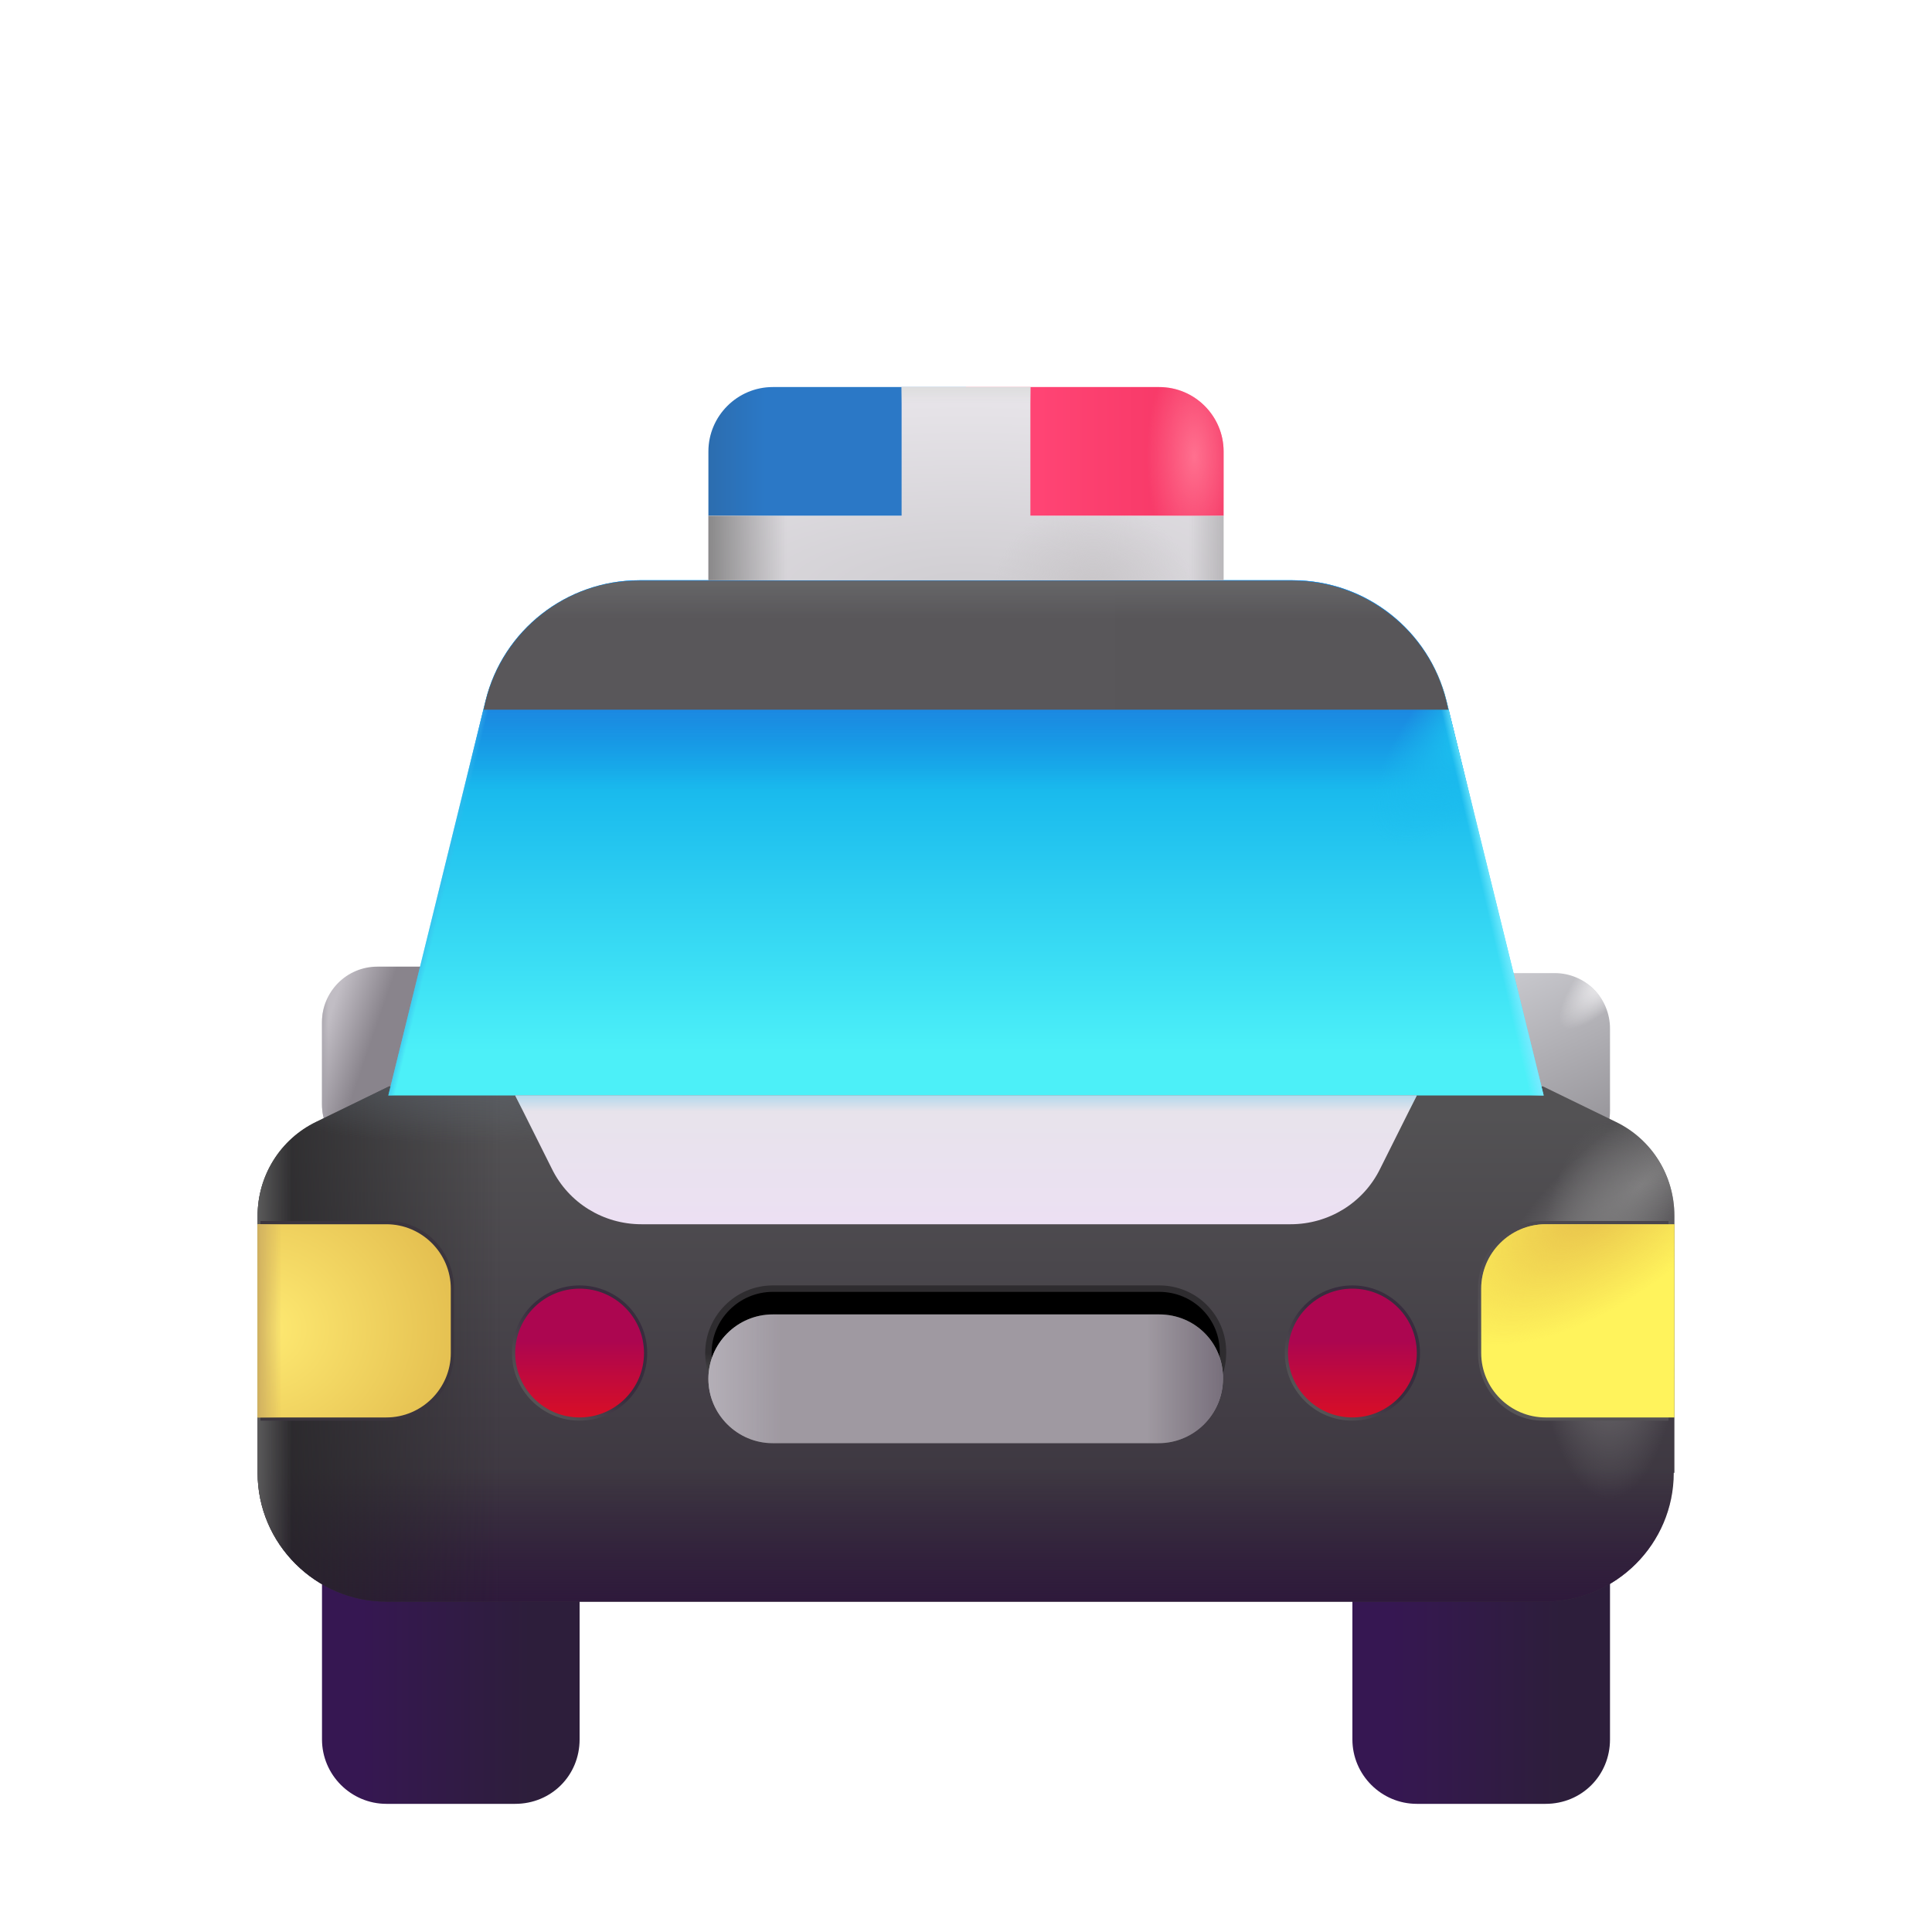 <svg viewBox="1 1 30 30" xmlns="http://www.w3.org/2000/svg">
<path d="M6.86 19.01H10.48V18.35C10.48 17.06 9.43 16.01 8.14 16.01H6.86C6.38 16.01 6 16.4 6 16.87V18.15C6 18.63 6.39 19.01 6.86 19.01Z" fill="url(#paint0_linear_18_10256)"/>
<path d="M6.86 19.01H10.48V18.35C10.48 17.06 9.43 16.01 8.14 16.01H6.86C6.38 16.01 6 16.4 6 16.87V18.15C6 18.63 6.39 19.01 6.86 19.01Z" fill="url(#paint1_linear_18_10256)"/>
<g filter="url(#filter0_i_18_10256)">
<path d="M9 29.01H7C6.45 29.01 6 28.56 6 28.01V25.01H10V28.01C10 28.57 9.56 29.01 9 29.01Z" fill="url(#paint2_linear_18_10256)"/>
</g>
<g filter="url(#filter1_i_18_10256)">
<path d="M25 29.01H23C22.45 29.01 22 28.56 22 28.01V25.01H26V28.01C26 28.57 25.56 29.01 25 29.01Z" fill="url(#paint3_linear_18_10256)"/>
</g>
<g filter="url(#filter2_i_18_10256)">
<path d="M25.13 19.01H21.52V18.35C21.52 17.06 22.57 16.01 23.86 16.01H25.14C25.62 16.01 26 16.4 26 16.87V18.15C26 18.63 25.61 19.01 25.13 19.01Z" fill="url(#paint4_linear_18_10256)"/>
<path d="M25.13 19.01H21.52V18.35C21.52 17.06 22.57 16.01 23.86 16.01H25.14C25.62 16.01 26 16.4 26 16.87V18.15C26 18.63 25.61 19.01 25.13 19.01Z" fill="url(#paint5_radial_18_10256)"/>
</g>
<g filter="url(#filter3_i_18_10256)">
<path d="M27 20.03C27 19.41 26.65 18.84 26.09 18.57L24.96 18.02H7.04L5.91 18.57C5.35 18.84 5 19.41 5 20.03V24.02C5 25.12 5.9 26.02 7 26.02H24.99C26.09 26.02 26.99 25.12 26.99 24.02H27V20.03Z" fill="url(#paint6_linear_18_10256)"/>
<path d="M27 20.03C27 19.41 26.65 18.84 26.09 18.57L24.96 18.02H7.04L5.91 18.57C5.35 18.84 5 19.41 5 20.03V24.02C5 25.12 5.9 26.02 7 26.02H24.99C26.09 26.02 26.99 25.12 26.99 24.02H27V20.03Z" fill="url(#paint7_linear_18_10256)"/>
<path d="M27 20.03C27 19.41 26.65 18.84 26.09 18.57L24.96 18.02H7.04L5.91 18.57C5.35 18.84 5 19.41 5 20.03V24.02C5 25.12 5.9 26.02 7 26.02H24.99C26.09 26.02 26.99 25.12 26.99 24.02H27V20.03Z" fill="url(#paint8_linear_18_10256)"/>
<path d="M27 20.03C27 19.41 26.65 18.84 26.09 18.57L24.96 18.02H7.04L5.91 18.57C5.35 18.84 5 19.41 5 20.03V24.02C5 25.12 5.9 26.02 7 26.02H24.99C26.09 26.02 26.99 25.12 26.99 24.02H27V20.03Z" fill="url(#paint9_linear_18_10256)"/>
<path d="M27 20.03C27 19.41 26.65 18.84 26.09 18.57L24.96 18.02H7.04L5.91 18.57C5.35 18.84 5 19.41 5 20.03V24.02C5 25.12 5.9 26.02 7 26.02H24.99C26.09 26.02 26.99 25.12 26.99 24.02H27V20.03Z" fill="url(#paint10_radial_18_10256)"/>
<path d="M27 20.03C27 19.41 26.65 18.84 26.09 18.57L24.96 18.02H7.04L5.91 18.57C5.35 18.84 5 19.41 5 20.03V24.02C5 25.12 5.9 26.02 7 26.02H24.99C26.09 26.02 26.99 25.12 26.99 24.02H27V20.03Z" fill="url(#paint11_radial_18_10256)"/>
<path d="M27 20.03C27 19.41 26.65 18.84 26.09 18.57L24.96 18.02H7.04L5.91 18.57C5.35 18.84 5 19.41 5 20.03V24.02C5 25.12 5.9 26.02 7 26.02H24.99C26.09 26.02 26.99 25.12 26.99 24.02H27V20.03Z" fill="url(#paint12_radial_18_10256)"/>
</g>
<g filter="url(#filter4_f_18_10256)">
<path d="M24 22.01C24 22.56 24.429 23.01 24.953 23.01H26.859V20.01H24.953C24.429 20.01 24 20.46 24 21.01V22.01Z" stroke="url(#paint13_linear_18_10256)" stroke-width="0.1"/>
</g>
<path d="M24 22.01C24 22.56 24.45 23.01 25 23.01H27V20.01H25C24.45 20.01 24 20.46 24 21.01V22.01Z" fill="#FFF35C"/>
<path d="M24 22.01C24 22.56 24.45 23.01 25 23.01H27V20.01H25C24.45 20.01 24 20.46 24 21.01V22.01Z" fill="url(#paint14_radial_18_10256)"/>
<g filter="url(#filter5_f_18_10256)">
<path d="M8 21.01C8 20.46 7.564 20.01 7.031 20.01H5.094V23.01H7.031C7.564 23.01 8 22.56 8 22.01V21.01Z" stroke="#3B353E" stroke-width="0.1"/>
</g>
<path d="M8 21.01C8 20.46 7.55 20.01 7 20.01H5V23.01H7C7.55 23.01 8 22.56 8 22.01V21.01Z" fill="url(#paint15_radial_18_10256)"/>
<path d="M8 21.01C8 20.46 7.55 20.01 7 20.01H5V23.01H7C7.55 23.01 8 22.56 8 22.01V21.01Z" fill="url(#paint16_linear_18_10256)"/>
<g filter="url(#filter6_f_18_10256)">
<path d="M19 21.01H18.67H18.24H13C12.45 21.01 12 21.46 12 22.01C12 22.56 12.45 23.01 13 23.01H18.14H18.66H18.99C19.54 23.01 19.99 22.56 19.99 22.01C20 21.46 19.56 21.01 19 21.01Z" stroke="url(#paint17_linear_18_10256)" stroke-width="0.1"/>
</g>
<g filter="url(#filter7_i_18_10256)">
<path d="M19 21.01H18.67H18.24H13C12.45 21.01 12 21.46 12 22.01C12 22.56 12.45 23.01 13 23.01H18.14H18.66H18.99C19.54 23.01 19.99 22.56 19.99 22.01C20 21.46 19.56 21.01 19 21.01Z" fill="#9F99A1"/>
<path d="M19 21.01H18.67H18.24H13C12.45 21.01 12 21.46 12 22.01C12 22.56 12.45 23.01 13 23.01H18.14H18.66H18.99C19.54 23.01 19.99 22.56 19.99 22.01C20 21.46 19.56 21.01 19 21.01Z" fill="url(#paint18_linear_18_10256)"/>
<path d="M19 21.01H18.67H18.24H13C12.45 21.01 12 21.46 12 22.01C12 22.56 12.45 23.01 13 23.01H18.14H18.66H18.99C19.54 23.01 19.99 22.56 19.99 22.01C20 21.46 19.56 21.01 19 21.01Z" fill="url(#paint19_linear_18_10256)"/>
</g>
<g filter="url(#filter8_f_18_10256)">
<path d="M10 23.01C10.552 23.01 11 22.562 11 22.01C11 21.458 10.552 21.01 10 21.01C9.448 21.01 9 21.458 9 22.01C9 22.562 9.448 23.01 10 23.01Z" stroke="url(#paint20_linear_18_10256)" stroke-width="0.1"/>
</g>
<path d="M10 23.01C10.552 23.01 11 22.562 11 22.01C11 21.458 10.552 21.01 10 21.01C9.448 21.01 9 21.458 9 22.01C9 22.562 9.448 23.01 10 23.01Z" fill="url(#paint21_linear_18_10256)"/>
<g filter="url(#filter9_f_18_10256)">
<path d="M22 23.01C22.552 23.01 23 22.562 23 22.01C23 21.458 22.552 21.01 22 21.01C21.448 21.01 21 21.458 21 22.01C21 22.562 21.448 23.01 22 23.01Z" stroke="url(#paint22_linear_18_10256)" stroke-width="0.1"/>
</g>
<path d="M22 23.01C22.552 23.01 23 22.562 23 22.01C23 21.458 22.552 21.01 22 21.01C21.448 21.01 21 21.458 21 22.01C21 22.562 21.448 23.01 22 23.01Z" fill="url(#paint23_linear_18_10256)"/>
<path d="M21.07 10.01H10.93C9.8 10.01 8.81 10.78 8.54 11.88L7.03 18.01H24.97L23.46 11.88C23.19 10.79 22.21 10.01 21.07 10.01Z" fill="url(#paint24_linear_18_10256)"/>
<path d="M21.07 10.01H10.93C9.8 10.01 8.81 10.78 8.54 11.88L7.03 18.01H24.97L23.46 11.88C23.19 10.79 22.21 10.01 21.07 10.01Z" fill="url(#paint25_linear_18_10256)"/>
<path d="M21.07 10.01H10.93C9.8 10.01 8.81 10.78 8.54 11.88L7.03 18.01H24.97L23.46 11.88C23.19 10.79 22.21 10.01 21.07 10.01Z" fill="url(#paint26_radial_18_10256)"/>
<path d="M21.07 10.01H10.93C9.8 10.01 8.81 10.78 8.54 11.88L7.03 18.01H24.97L23.46 11.88C23.19 10.79 22.21 10.01 21.07 10.01Z" fill="url(#paint27_linear_18_10256)"/>
<path d="M21.07 10.01H10.93C9.8 10.01 8.81 10.78 8.54 11.88L7.03 18.01H24.97L23.46 11.88C23.19 10.79 22.21 10.01 21.07 10.01Z" fill="url(#paint28_linear_18_10256)"/>
<g filter="url(#filter10_ii_18_10256)">
<path d="M8.54 11.89L8.51 12.02H23.49L23.46 11.89C23.19 10.79 22.2 10.02 21.07 10.02H10.93C9.8 10.01 8.81 10.79 8.54 11.89Z" fill="url(#paint29_linear_18_10256)"/>
<path d="M8.54 11.89L8.51 12.02H23.49L23.46 11.89C23.19 10.79 22.2 10.02 21.07 10.02H10.93C9.8 10.01 8.81 10.79 8.54 11.89Z" fill="url(#paint30_linear_18_10256)"/>
</g>
<path d="M13 7.01C12.45 7.01 12 7.46 12 8.01V9.01H13H14H16V8.01V7.01H13Z" fill="url(#paint31_linear_18_10256)"/>
<path d="M19 7.01C19.55 7.01 20 7.46 20 8.01V9.01H19H18H16V8.01V7.01H19Z" fill="url(#paint32_linear_18_10256)"/>
<path d="M19 7.01C19.55 7.01 20 7.46 20 8.01V9.01H19H18H16V8.01V7.01H19Z" fill="url(#paint33_radial_18_10256)"/>
<path d="M17 9.01V7.01H15V9.01H12V10.01H20V9.01H17Z" fill="url(#paint34_radial_18_10256)"/>
<path d="M17 9.01V7.01H15V9.01H12V10.01H20V9.01H17Z" fill="url(#paint35_linear_18_10256)"/>
<path d="M17 9.01V7.01H15V9.01H12V10.01H20V9.01H17Z" fill="url(#paint36_linear_18_10256)"/>
<path d="M17 9.01V7.01H15V9.01H12V10.01H20V9.01H17Z" fill="url(#paint37_linear_18_10256)"/>
<path d="M17 9.01V7.01H15V9.01H12V10.01H20V9.01H17Z" fill="url(#paint38_radial_18_10256)"/>
<path d="M21.04 20.01H10.96C10.37 20.01 9.83 19.68 9.57 19.15L9 18.01H23L22.43 19.15C22.17 19.68 21.63 20.01 21.04 20.01Z" fill="url(#paint39_linear_18_10256)"/>
<path d="M21.04 20.01H10.96C10.37 20.01 9.83 19.68 9.57 19.15L9 18.01H23L22.43 19.15C22.17 19.68 21.63 20.01 21.04 20.01Z" fill="url(#paint40_linear_18_10256)"/>
<defs>
<filter id="filter0_i_18_10256" x="6" y="25.01" width="4" height="4" filterUnits="userSpaceOnUse" color-interpolation-filters="sRGB">
<feFlood flood-opacity="0" result="BackgroundImageFix"/>
<feBlend mode="normal" in="SourceGraphic" in2="BackgroundImageFix" result="shape"/>
<feColorMatrix in="SourceAlpha" type="matrix" values="0 0 0 0 0 0 0 0 0 0 0 0 0 0 0 0 0 0 127 0" result="hardAlpha"/>
<feOffset/>
<feGaussianBlur stdDeviation="0.375"/>
<feComposite in2="hardAlpha" operator="arithmetic" k2="-1" k3="1"/>
<feColorMatrix type="matrix" values="0 0 0 0 0.396 0 0 0 0 0.329 0 0 0 0 0.467 0 0 0 1 0"/>
<feBlend mode="normal" in2="shape" result="effect1_innerShadow_18_10256"/>
</filter>
<filter id="filter1_i_18_10256" x="22" y="25.01" width="4" height="4" filterUnits="userSpaceOnUse" color-interpolation-filters="sRGB">
<feFlood flood-opacity="0" result="BackgroundImageFix"/>
<feBlend mode="normal" in="SourceGraphic" in2="BackgroundImageFix" result="shape"/>
<feColorMatrix in="SourceAlpha" type="matrix" values="0 0 0 0 0 0 0 0 0 0 0 0 0 0 0 0 0 0 127 0" result="hardAlpha"/>
<feOffset/>
<feGaussianBlur stdDeviation="0.375"/>
<feComposite in2="hardAlpha" operator="arithmetic" k2="-1" k3="1"/>
<feColorMatrix type="matrix" values="0 0 0 0 0.396 0 0 0 0 0.329 0 0 0 0 0.467 0 0 0 1 0"/>
<feBlend mode="normal" in2="shape" result="effect1_innerShadow_18_10256"/>
</filter>
<filter id="filter2_i_18_10256" x="21.52" y="16.01" width="4.48" height="3.1" filterUnits="userSpaceOnUse" color-interpolation-filters="sRGB">
<feFlood flood-opacity="0" result="BackgroundImageFix"/>
<feBlend mode="normal" in="SourceGraphic" in2="BackgroundImageFix" result="shape"/>
<feColorMatrix in="SourceAlpha" type="matrix" values="0 0 0 0 0 0 0 0 0 0 0 0 0 0 0 0 0 0 127 0" result="hardAlpha"/>
<feOffset dy="0.1"/>
<feGaussianBlur stdDeviation="0.125"/>
<feComposite in2="hardAlpha" operator="arithmetic" k2="-1" k3="1"/>
<feColorMatrix type="matrix" values="0 0 0 0 0.929 0 0 0 0 0.925 0 0 0 0 0.929 0 0 0 1 0"/>
<feBlend mode="normal" in2="shape" result="effect1_innerShadow_18_10256"/>
</filter>
<filter id="filter3_i_18_10256" x="5" y="17.87" width="22" height="8.15" filterUnits="userSpaceOnUse" color-interpolation-filters="sRGB">
<feFlood flood-opacity="0" result="BackgroundImageFix"/>
<feBlend mode="normal" in="SourceGraphic" in2="BackgroundImageFix" result="shape"/>
<feColorMatrix in="SourceAlpha" type="matrix" values="0 0 0 0 0 0 0 0 0 0 0 0 0 0 0 0 0 0 127 0" result="hardAlpha"/>
<feOffset dy="-0.15"/>
<feGaussianBlur stdDeviation="0.15"/>
<feComposite in2="hardAlpha" operator="arithmetic" k2="-1" k3="1"/>
<feColorMatrix type="matrix" values="0 0 0 0 0.447 0 0 0 0 0.396 0 0 0 0 0.502 0 0 0 1 0"/>
<feBlend mode="normal" in2="shape" result="effect1_innerShadow_18_10256"/>
</filter>
<filter id="filter4_f_18_10256" x="23.85" y="19.86" width="3.159" height="3.3" filterUnits="userSpaceOnUse" color-interpolation-filters="sRGB">
<feFlood flood-opacity="0" result="BackgroundImageFix"/>
<feBlend mode="normal" in="SourceGraphic" in2="BackgroundImageFix" result="shape"/>
<feGaussianBlur stdDeviation="0.05" result="effect1_foregroundBlur_18_10256"/>
</filter>
<filter id="filter5_f_18_10256" x="4.944" y="19.86" width="3.206" height="3.3" filterUnits="userSpaceOnUse" color-interpolation-filters="sRGB">
<feFlood flood-opacity="0" result="BackgroundImageFix"/>
<feBlend mode="normal" in="SourceGraphic" in2="BackgroundImageFix" result="shape"/>
<feGaussianBlur stdDeviation="0.05" result="effect1_foregroundBlur_18_10256"/>
</filter>
<filter id="filter6_f_18_10256" x="11.85" y="20.86" width="8.29" height="2.3" filterUnits="userSpaceOnUse" color-interpolation-filters="sRGB">
<feFlood flood-opacity="0" result="BackgroundImageFix"/>
<feBlend mode="normal" in="SourceGraphic" in2="BackgroundImageFix" result="shape"/>
<feGaussianBlur stdDeviation="0.05" result="effect1_foregroundBlur_18_10256"/>
</filter>
<filter id="filter7_i_18_10256" x="12" y="21.01" width="7.99" height="2.4" filterUnits="userSpaceOnUse" color-interpolation-filters="sRGB">
<feFlood flood-opacity="0" result="BackgroundImageFix"/>
<feBlend mode="normal" in="SourceGraphic" in2="BackgroundImageFix" result="shape"/>
<feColorMatrix in="SourceAlpha" type="matrix" values="0 0 0 0 0 0 0 0 0 0 0 0 0 0 0 0 0 0 127 0" result="hardAlpha"/>
<feOffset dy="0.4"/>
<feGaussianBlur stdDeviation="0.35"/>
<feComposite in2="hardAlpha" operator="arithmetic" k2="-1" k3="1"/>
<feColorMatrix type="matrix" values="0 0 0 0 0.522 0 0 0 0 0.443 0 0 0 0 0.573 0 0 0 1 0"/>
<feBlend mode="normal" in2="shape" result="effect1_innerShadow_18_10256"/>
</filter>
<filter id="filter8_f_18_10256" x="8.85" y="20.86" width="2.3" height="2.3" filterUnits="userSpaceOnUse" color-interpolation-filters="sRGB">
<feFlood flood-opacity="0" result="BackgroundImageFix"/>
<feBlend mode="normal" in="SourceGraphic" in2="BackgroundImageFix" result="shape"/>
<feGaussianBlur stdDeviation="0.05" result="effect1_foregroundBlur_18_10256"/>
</filter>
<filter id="filter9_f_18_10256" x="20.85" y="20.86" width="2.3" height="2.3" filterUnits="userSpaceOnUse" color-interpolation-filters="sRGB">
<feFlood flood-opacity="0" result="BackgroundImageFix"/>
<feBlend mode="normal" in="SourceGraphic" in2="BackgroundImageFix" result="shape"/>
<feGaussianBlur stdDeviation="0.05" result="effect1_foregroundBlur_18_10256"/>
</filter>
<filter id="filter10_ii_18_10256" x="8.26" y="10.02" width="15.48" height="2" filterUnits="userSpaceOnUse" color-interpolation-filters="sRGB">
<feFlood flood-opacity="0" result="BackgroundImageFix"/>
<feBlend mode="normal" in="SourceGraphic" in2="BackgroundImageFix" result="shape"/>
<feColorMatrix in="SourceAlpha" type="matrix" values="0 0 0 0 0 0 0 0 0 0 0 0 0 0 0 0 0 0 127 0" result="hardAlpha"/>
<feOffset dx="-0.25"/>
<feGaussianBlur stdDeviation="0.125"/>
<feComposite in2="hardAlpha" operator="arithmetic" k2="-1" k3="1"/>
<feColorMatrix type="matrix" values="0 0 0 0 0.514 0 0 0 0 0.514 0 0 0 0 0.518 0 0 0 1 0"/>
<feBlend mode="normal" in2="shape" result="effect1_innerShadow_18_10256"/>
<feColorMatrix in="SourceAlpha" type="matrix" values="0 0 0 0 0 0 0 0 0 0 0 0 0 0 0 0 0 0 127 0" result="hardAlpha"/>
<feOffset dx="0.25"/>
<feGaussianBlur stdDeviation="0.125"/>
<feComposite in2="hardAlpha" operator="arithmetic" k2="-1" k3="1"/>
<feColorMatrix type="matrix" values="0 0 0 0 0.263 0 0 0 0 0.255 0 0 0 0 0.263 0 0 0 1 0"/>
<feBlend mode="normal" in2="effect1_innerShadow_18_10256" result="effect2_innerShadow_18_10256"/>
</filter>
<linearGradient id="paint0_linear_18_10256" x1="7.453" y1="16.994" x2="6" y2="16.494" gradientUnits="userSpaceOnUse">
<stop offset="0.382" stop-color="#89848C"/>
<stop offset="0.865" stop-color="#C1BDC4"/>
</linearGradient>
<linearGradient id="paint1_linear_18_10256" x1="5.961" y1="17.277" x2="6.103" y2="17.277" gradientUnits="userSpaceOnUse">
<stop stop-color="#A6A2AA"/>
<stop offset="1" stop-color="#A6A2AA" stop-opacity="0"/>
</linearGradient>
<linearGradient id="paint2_linear_18_10256" x1="6.604" y1="27.015" x2="9.244" y2="27.015" gradientUnits="userSpaceOnUse">
<stop stop-color="#361752"/>
<stop offset="1" stop-color="#2D1E3B"/>
</linearGradient>
<linearGradient id="paint3_linear_18_10256" x1="22.604" y1="27.015" x2="25.244" y2="27.015" gradientUnits="userSpaceOnUse">
<stop stop-color="#361752"/>
<stop offset="1" stop-color="#2D1E3B"/>
</linearGradient>
<linearGradient id="paint4_linear_18_10256" x1="24.381" y1="15.872" x2="25.678" y2="18.682" gradientUnits="userSpaceOnUse">
<stop stop-color="#CBCBD0"/>
<stop offset="1" stop-color="#949297"/>
</linearGradient>
<radialGradient id="paint5_radial_18_10256" cx="0" cy="0" r="1" gradientUnits="userSpaceOnUse" gradientTransform="translate(26.109 15.901) rotate(131.987) scale(1.261 0.403)">
<stop offset="0.155" stop-color="#F5F4F6"/>
<stop offset="1" stop-color="#F5F4F6" stop-opacity="0"/>
</radialGradient>
<linearGradient id="paint6_linear_18_10256" x1="16.003" y1="18.454" x2="16.003" y2="25.433" gradientUnits="userSpaceOnUse">
<stop stop-color="#535254"/>
<stop offset="1" stop-color="#39323D"/>
</linearGradient>
<linearGradient id="paint7_linear_18_10256" x1="16" y1="26.02" x2="16" y2="23.948" gradientUnits="userSpaceOnUse">
<stop stop-color="#2E193B"/>
<stop offset="1" stop-color="#2E193B" stop-opacity="0"/>
</linearGradient>
<linearGradient id="paint8_linear_18_10256" x1="4.37" y1="23.161" x2="8.789" y2="23.161" gradientUnits="userSpaceOnUse">
<stop stop-color="#252426"/>
<stop offset="1" stop-color="#252426" stop-opacity="0"/>
</linearGradient>
<linearGradient id="paint9_linear_18_10256" x1="4.787" y1="21.673" x2="5.538" y2="21.673" gradientUnits="userSpaceOnUse">
<stop stop-color="#6E6E6E"/>
<stop offset="1" stop-color="#6E6E6E" stop-opacity="0"/>
</linearGradient>
<radialGradient id="paint10_radial_18_10256" cx="0" cy="0" r="1" gradientUnits="userSpaceOnUse" gradientTransform="translate(26.484 19.565) rotate(140.38) scale(2.831 0.998)">
<stop stop-color="#7F7E7F"/>
<stop offset="1" stop-color="#7F7E7F" stop-opacity="0"/>
</radialGradient>
<radialGradient id="paint11_radial_18_10256" cx="0" cy="0" r="1" gradientUnits="userSpaceOnUse" gradientTransform="translate(25.983 21.495) rotate(90) scale(2.931 1.144)">
<stop stop-color="#7F7E7F"/>
<stop offset="1" stop-color="#7F7E7F" stop-opacity="0"/>
</radialGradient>
<radialGradient id="paint12_radial_18_10256" cx="0" cy="0" r="1" gradientUnits="userSpaceOnUse" gradientTransform="translate(8.254 17.134) rotate(90) scale(1.787 4.915)">
<stop stop-color="#616972"/>
<stop offset="1" stop-color="#616972" stop-opacity="0"/>
</radialGradient>
<linearGradient id="paint13_linear_18_10256" x1="26.687" y1="19.885" x2="25.094" y2="23.119" gradientUnits="userSpaceOnUse">
<stop stop-color="#49444C"/>
<stop offset="1" stop-color="#565456"/>
</linearGradient>
<radialGradient id="paint14_radial_18_10256" cx="0" cy="0" r="1" gradientUnits="userSpaceOnUse" gradientTransform="translate(25.781 19.698) rotate(144.058) scale(3.088 1.531)">
<stop stop-color="#E7C04B"/>
<stop offset="1" stop-color="#E7C04B" stop-opacity="0"/>
</radialGradient>
<radialGradient id="paint15_radial_18_10256" cx="0" cy="0" r="1" gradientUnits="userSpaceOnUse" gradientTransform="translate(5 21.635) scale(3.156 2.781)">
<stop stop-color="#FFEB73"/>
<stop offset="1" stop-color="#E4BF50"/>
</radialGradient>
<linearGradient id="paint16_linear_18_10256" x1="5" y1="21.916" x2="5.375" y2="21.916" gradientUnits="userSpaceOnUse">
<stop stop-color="#D0B060"/>
<stop offset="1" stop-color="#D0B060" stop-opacity="0"/>
</linearGradient>
<linearGradient id="paint17_linear_18_10256" x1="16.578" y1="22.01" x2="16.123" y2="23.862" gradientUnits="userSpaceOnUse">
<stop offset="0.574" stop-color="#2E2C2F"/>
<stop offset="1" stop-color="#6B6A6C"/>
</linearGradient>
<linearGradient id="paint18_linear_18_10256" x1="12" y1="23.01" x2="13.122" y2="23.01" gradientUnits="userSpaceOnUse">
<stop stop-color="#B4AFB7"/>
<stop offset="1" stop-color="#B4AFB7" stop-opacity="0"/>
</linearGradient>
<linearGradient id="paint19_linear_18_10256" x1="20.193" y1="23.01" x2="18.801" y2="23.01" gradientUnits="userSpaceOnUse">
<stop stop-color="#716875"/>
<stop offset="1" stop-color="#716875" stop-opacity="0"/>
</linearGradient>
<linearGradient id="paint20_linear_18_10256" x1="10.134" y1="22.122" x2="9.42" y2="22.855" gradientUnits="userSpaceOnUse">
<stop stop-color="#382D3E"/>
<stop offset="1" stop-color="#565456"/>
</linearGradient>
<linearGradient id="paint21_linear_18_10256" x1="10" y1="21.823" x2="10" y2="23.01" gradientUnits="userSpaceOnUse">
<stop stop-color="#AC0650"/>
<stop offset="1" stop-color="#D80E26"/>
</linearGradient>
<linearGradient id="paint22_linear_18_10256" x1="22.134" y1="22.122" x2="21.42" y2="22.855" gradientUnits="userSpaceOnUse">
<stop stop-color="#382D3E"/>
<stop offset="1" stop-color="#565456"/>
</linearGradient>
<linearGradient id="paint23_linear_18_10256" x1="22" y1="21.823" x2="22" y2="23.01" gradientUnits="userSpaceOnUse">
<stop stop-color="#AC0650"/>
<stop offset="1" stop-color="#D80E26"/>
</linearGradient>
<linearGradient id="paint24_linear_18_10256" x1="14.875" y1="11.697" x2="14.875" y2="17.323" gradientUnits="userSpaceOnUse">
<stop stop-color="#06A5E9"/>
<stop offset="1" stop-color="#4CF0F8"/>
</linearGradient>
<linearGradient id="paint25_linear_18_10256" x1="16" y1="11.885" x2="16" y2="13.26" gradientUnits="userSpaceOnUse">
<stop stop-color="#1E85E0"/>
<stop offset="1" stop-color="#1E85E0" stop-opacity="0"/>
</linearGradient>
<radialGradient id="paint26_radial_18_10256" cx="0" cy="0" r="1" gradientUnits="userSpaceOnUse" gradientTransform="translate(24.39 11.869) rotate(132.605) scale(2.908 1.043)">
<stop offset="0.389" stop-color="#1BBCEE"/>
<stop offset="1" stop-color="#1BBCEE" stop-opacity="0"/>
</radialGradient>
<linearGradient id="paint27_linear_18_10256" x1="7.729" y1="14.816" x2="7.902" y2="14.858" gradientUnits="userSpaceOnUse">
<stop stop-color="#3BB7EB"/>
<stop offset="1" stop-color="#3BB7EB" stop-opacity="0"/>
</linearGradient>
<linearGradient id="paint28_linear_18_10256" x1="24.469" y1="15.541" x2="24.195" y2="15.604" gradientUnits="userSpaceOnUse">
<stop offset="0.313" stop-color="#76EAFF"/>
<stop offset="1" stop-color="#76EAFF" stop-opacity="0"/>
</linearGradient>
<linearGradient id="paint29_linear_18_10256" x1="13.125" y1="11.014" x2="23.495" y2="11.014" gradientUnits="userSpaceOnUse">
<stop stop-color="#59575A"/>
<stop offset="1" stop-color="#585659"/>
</linearGradient>
<linearGradient id="paint30_linear_18_10256" x1="16" y1="10.02" x2="16" y2="10.604" gradientUnits="userSpaceOnUse">
<stop stop-color="#666668"/>
<stop offset="1" stop-color="#666668" stop-opacity="0"/>
</linearGradient>
<linearGradient id="paint31_linear_18_10256" x1="12" y1="8.015" x2="15.757" y2="8.015" gradientUnits="userSpaceOnUse">
<stop stop-color="#2C6DAF"/>
<stop offset="0.233" stop-color="#2B78C6"/>
</linearGradient>
<linearGradient id="paint32_linear_18_10256" x1="17.125" y1="8.015" x2="20.003" y2="8.015" gradientUnits="userSpaceOnUse">
<stop stop-color="#FF4474"/>
<stop offset="1" stop-color="#F43563"/>
</linearGradient>
<radialGradient id="paint33_radial_18_10256" cx="0" cy="0" r="1" gradientUnits="userSpaceOnUse" gradientTransform="translate(19.547 8.088) rotate(90) scale(1.734 0.738)">
<stop stop-color="#FF708F"/>
<stop offset="1" stop-color="#FF708F" stop-opacity="0"/>
</radialGradient>
<radialGradient id="paint34_radial_18_10256" cx="0" cy="0" r="1" gradientUnits="userSpaceOnUse" gradientTransform="translate(16 10.201) rotate(-90) scale(3.191 9.311)">
<stop stop-color="#CFCDD1"/>
<stop offset="1" stop-color="#E8E5EA"/>
</radialGradient>
<linearGradient id="paint35_linear_18_10256" x1="16" y1="7.01" x2="16" y2="7.268" gradientUnits="userSpaceOnUse">
<stop stop-color="#DDDDDE"/>
<stop offset="1" stop-color="#DDDDDE" stop-opacity="0"/>
</linearGradient>
<linearGradient id="paint36_linear_18_10256" x1="12" y1="9.823" x2="13.219" y2="9.823" gradientUnits="userSpaceOnUse">
<stop stop-color="#898889"/>
<stop offset="1" stop-color="#898889" stop-opacity="0"/>
</linearGradient>
<linearGradient id="paint37_linear_18_10256" x1="20.781" y1="9.823" x2="19.469" y2="9.823" gradientUnits="userSpaceOnUse">
<stop stop-color="#898889"/>
<stop offset="1" stop-color="#898889" stop-opacity="0"/>
</linearGradient>
<radialGradient id="paint38_radial_18_10256" cx="0" cy="0" r="1" gradientUnits="userSpaceOnUse" gradientTransform="translate(17.969 10.197) rotate(-90) scale(1.375 1.562)">
<stop stop-color="#C8C5C8"/>
<stop offset="1" stop-color="#C8C5C8" stop-opacity="0"/>
</radialGradient>
<linearGradient id="paint39_linear_18_10256" x1="16" y1="17.742" x2="16" y2="20.01" gradientUnits="userSpaceOnUse">
<stop stop-color="#E6E4E9"/>
<stop offset="1" stop-color="#ECE0F3"/>
</linearGradient>
<linearGradient id="paint40_linear_18_10256" x1="16" y1="17.94" x2="16" y2="18.26" gradientUnits="userSpaceOnUse">
<stop stop-color="#A5D7ED"/>
<stop offset="1" stop-color="#A5D7ED" stop-opacity="0"/>
</linearGradient>
</defs>
</svg>
